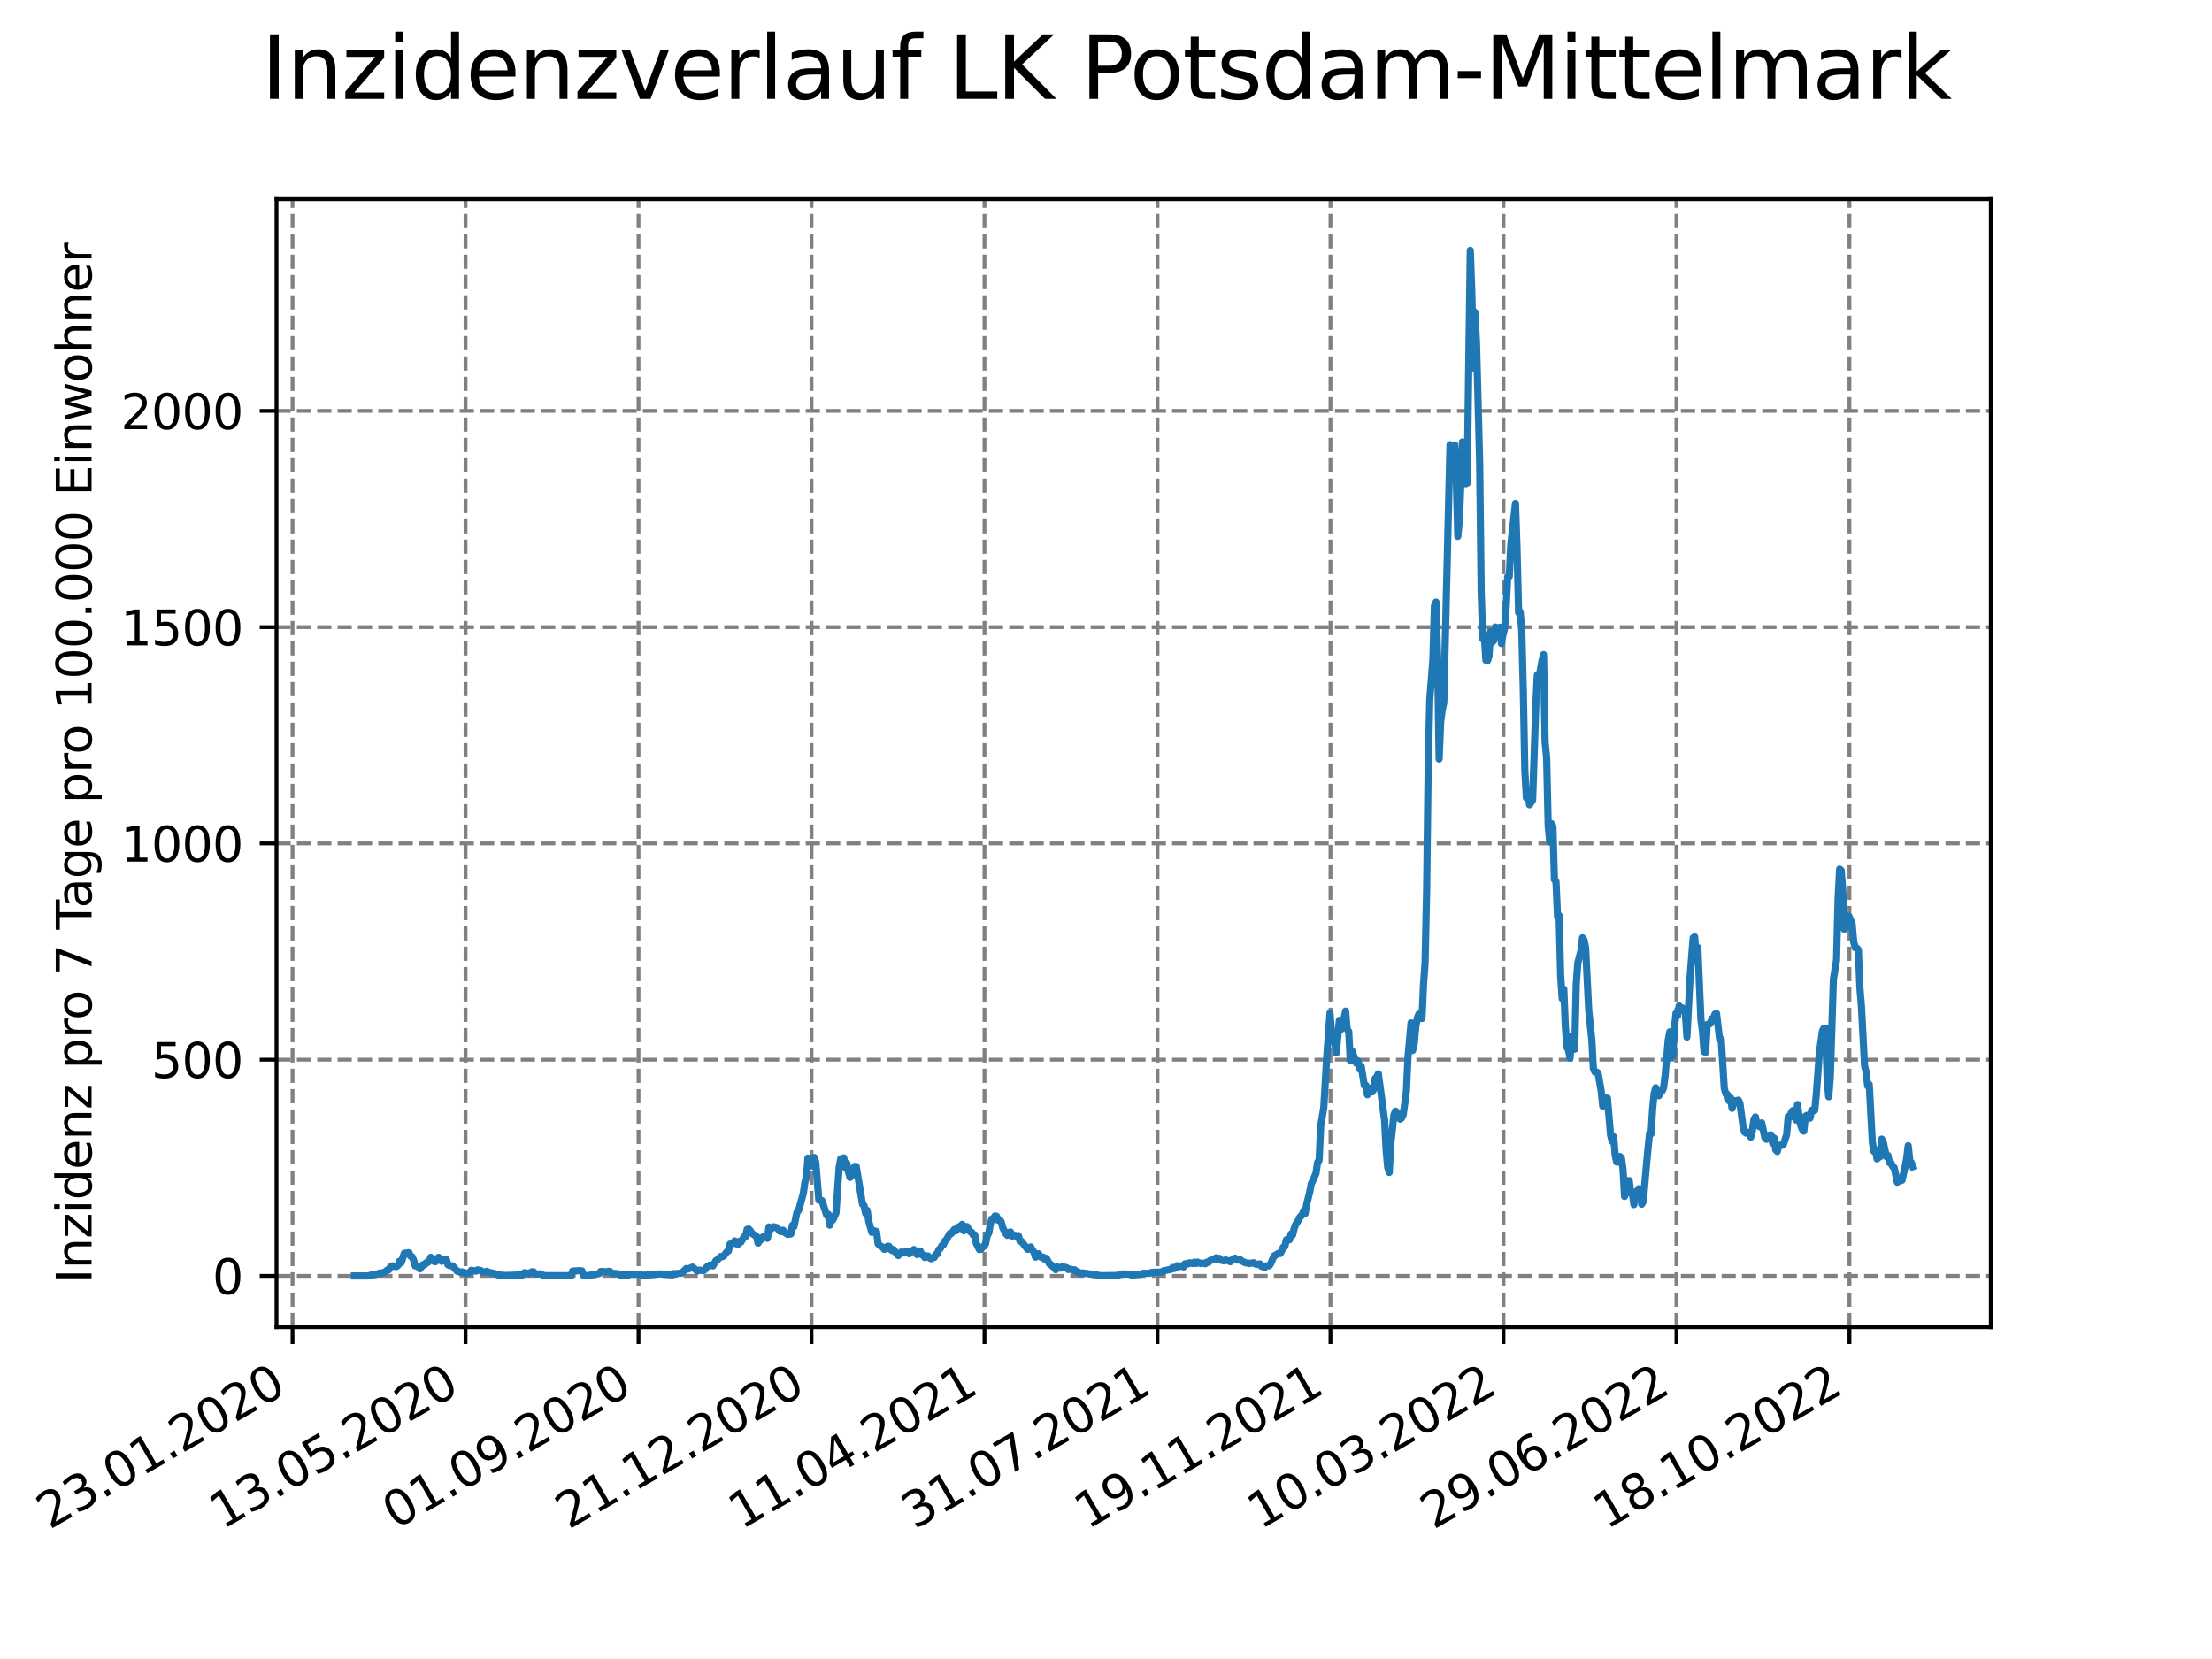 <?xml version="1.0" encoding="utf-8" standalone="no"?>
<!DOCTYPE svg PUBLIC "-//W3C//DTD SVG 1.1//EN"
  "http://www.w3.org/Graphics/SVG/1.1/DTD/svg11.dtd">
<svg xmlns:xlink="http://www.w3.org/1999/xlink" width="460.8pt" height="345.6pt" viewBox="0 0 460.8 345.6" xmlns="http://www.w3.org/2000/svg" version="1.1">
 <defs>
  <style type="text/css">*{stroke-linejoin: round; stroke-linecap: butt}</style>
 </defs>
 <g id="figure_1">
  <g id="patch_1">
   <path d="M 0 345.6 
L 460.8 345.6 
L 460.8 0 
L 0 0 
z
" style="fill: #ffffff"/>
  </g>
  <g id="axes_1">
   <g id="patch_2">
    <path d="M 57.6 276.48 
L 414.72 276.48 
L 414.72 41.472 
L 57.6 41.472 
z
" style="fill: #ffffff"/>
   </g>
   <g id="matplotlib.axis_1">
    <g id="xtick_1">
     <g id="line2d_1">
      <path d="M 60.941 276.48 
L 60.941 41.472 
" clip-path="url(#p02554fb1fa)" style="fill: none; stroke-dasharray: 2.96,1.28; stroke-dashoffset: 0; stroke: #808080; stroke-width: 0.8"/>
     </g>
     <g id="line2d_2">
      <defs>
       <path id="m3b392453e2" d="M 0 0 
L 0 3.5 
" style="stroke: #000000; stroke-width: 0.8"/>
      </defs>
      <g>
       <use xlink:href="#m3b392453e2" x="60.941" y="276.48" style="stroke: #000000; stroke-width: 0.8"/>
      </g>
     </g>
     <g id="text_1">
      <!-- 23.01.2020 -->
      <g transform="translate(10.316 318.689) rotate(-30) scale(0.1 -0.1)">
       <defs>
        <path id="DejaVuSans-32" d="M 1228 531 
L 3431 531 
L 3431 0 
L 469 0 
L 469 531 
Q 828 903 1448 1529 
Q 2069 2156 2228 2338 
Q 2531 2678 2651 2914 
Q 2772 3150 2772 3378 
Q 2772 3750 2511 3984 
Q 2250 4219 1831 4219 
Q 1534 4219 1204 4116 
Q 875 4013 500 3803 
L 500 4441 
Q 881 4594 1212 4672 
Q 1544 4750 1819 4750 
Q 2544 4750 2975 4387 
Q 3406 4025 3406 3419 
Q 3406 3131 3298 2873 
Q 3191 2616 2906 2266 
Q 2828 2175 2409 1742 
Q 1991 1309 1228 531 
z
" transform="scale(0.016)"/>
        <path id="DejaVuSans-33" d="M 2597 2516 
Q 3050 2419 3304 2112 
Q 3559 1806 3559 1356 
Q 3559 666 3084 287 
Q 2609 -91 1734 -91 
Q 1441 -91 1130 -33 
Q 819 25 488 141 
L 488 750 
Q 750 597 1062 519 
Q 1375 441 1716 441 
Q 2309 441 2620 675 
Q 2931 909 2931 1356 
Q 2931 1769 2642 2001 
Q 2353 2234 1838 2234 
L 1294 2234 
L 1294 2753 
L 1863 2753 
Q 2328 2753 2575 2939 
Q 2822 3125 2822 3475 
Q 2822 3834 2567 4026 
Q 2313 4219 1838 4219 
Q 1578 4219 1281 4162 
Q 984 4106 628 3988 
L 628 4550 
Q 988 4650 1302 4700 
Q 1616 4750 1894 4750 
Q 2613 4750 3031 4423 
Q 3450 4097 3450 3541 
Q 3450 3153 3228 2886 
Q 3006 2619 2597 2516 
z
" transform="scale(0.016)"/>
        <path id="DejaVuSans-2e" d="M 684 794 
L 1344 794 
L 1344 0 
L 684 0 
L 684 794 
z
" transform="scale(0.016)"/>
        <path id="DejaVuSans-30" d="M 2034 4250 
Q 1547 4250 1301 3770 
Q 1056 3291 1056 2328 
Q 1056 1369 1301 889 
Q 1547 409 2034 409 
Q 2525 409 2770 889 
Q 3016 1369 3016 2328 
Q 3016 3291 2770 3770 
Q 2525 4250 2034 4250 
z
M 2034 4750 
Q 2819 4750 3233 4129 
Q 3647 3509 3647 2328 
Q 3647 1150 3233 529 
Q 2819 -91 2034 -91 
Q 1250 -91 836 529 
Q 422 1150 422 2328 
Q 422 3509 836 4129 
Q 1250 4750 2034 4750 
z
" transform="scale(0.016)"/>
        <path id="DejaVuSans-31" d="M 794 531 
L 1825 531 
L 1825 4091 
L 703 3866 
L 703 4441 
L 1819 4666 
L 2450 4666 
L 2450 531 
L 3481 531 
L 3481 0 
L 794 0 
L 794 531 
z
" transform="scale(0.016)"/>
       </defs>
       <use xlink:href="#DejaVuSans-32"/>
       <use xlink:href="#DejaVuSans-33" x="63.623"/>
       <use xlink:href="#DejaVuSans-2e" x="127.246"/>
       <use xlink:href="#DejaVuSans-30" x="159.033"/>
       <use xlink:href="#DejaVuSans-31" x="222.656"/>
       <use xlink:href="#DejaVuSans-2e" x="286.279"/>
       <use xlink:href="#DejaVuSans-32" x="318.066"/>
       <use xlink:href="#DejaVuSans-30" x="381.689"/>
       <use xlink:href="#DejaVuSans-32" x="445.312"/>
       <use xlink:href="#DejaVuSans-30" x="508.936"/>
      </g>
     </g>
    </g>
    <g id="xtick_2">
     <g id="line2d_3">
      <path d="M 96.978 276.48 
L 96.978 41.472 
" clip-path="url(#p02554fb1fa)" style="fill: none; stroke-dasharray: 2.96,1.28; stroke-dashoffset: 0; stroke: #808080; stroke-width: 0.8"/>
     </g>
     <g id="line2d_4">
      <g>
       <use xlink:href="#m3b392453e2" x="96.978" y="276.48" style="stroke: #000000; stroke-width: 0.8"/>
      </g>
     </g>
     <g id="text_2">
      <!-- 13.05.2020 -->
      <g transform="translate(46.353 318.689) rotate(-30) scale(0.1 -0.1)">
       <defs>
        <path id="DejaVuSans-35" d="M 691 4666 
L 3169 4666 
L 3169 4134 
L 1269 4134 
L 1269 2991 
Q 1406 3038 1543 3061 
Q 1681 3084 1819 3084 
Q 2600 3084 3056 2656 
Q 3513 2228 3513 1497 
Q 3513 744 3044 326 
Q 2575 -91 1722 -91 
Q 1428 -91 1123 -41 
Q 819 9 494 109 
L 494 744 
Q 775 591 1075 516 
Q 1375 441 1709 441 
Q 2250 441 2565 725 
Q 2881 1009 2881 1497 
Q 2881 1984 2565 2268 
Q 2250 2553 1709 2553 
Q 1456 2553 1204 2497 
Q 953 2441 691 2322 
L 691 4666 
z
" transform="scale(0.016)"/>
       </defs>
       <use xlink:href="#DejaVuSans-31"/>
       <use xlink:href="#DejaVuSans-33" x="63.623"/>
       <use xlink:href="#DejaVuSans-2e" x="127.246"/>
       <use xlink:href="#DejaVuSans-30" x="159.033"/>
       <use xlink:href="#DejaVuSans-35" x="222.656"/>
       <use xlink:href="#DejaVuSans-2e" x="286.279"/>
       <use xlink:href="#DejaVuSans-32" x="318.066"/>
       <use xlink:href="#DejaVuSans-30" x="381.689"/>
       <use xlink:href="#DejaVuSans-32" x="445.312"/>
       <use xlink:href="#DejaVuSans-30" x="508.936"/>
      </g>
     </g>
    </g>
    <g id="xtick_3">
     <g id="line2d_5">
      <path d="M 133.015 276.48 
L 133.015 41.472 
" clip-path="url(#p02554fb1fa)" style="fill: none; stroke-dasharray: 2.96,1.28; stroke-dashoffset: 0; stroke: #808080; stroke-width: 0.8"/>
     </g>
     <g id="line2d_6">
      <g>
       <use xlink:href="#m3b392453e2" x="133.015" y="276.48" style="stroke: #000000; stroke-width: 0.8"/>
      </g>
     </g>
     <g id="text_3">
      <!-- 01.09.2020 -->
      <g transform="translate(82.389 318.689) rotate(-30) scale(0.1 -0.1)">
       <defs>
        <path id="DejaVuSans-39" d="M 703 97 
L 703 672 
Q 941 559 1184 500 
Q 1428 441 1663 441 
Q 2288 441 2617 861 
Q 2947 1281 2994 2138 
Q 2813 1869 2534 1725 
Q 2256 1581 1919 1581 
Q 1219 1581 811 2004 
Q 403 2428 403 3163 
Q 403 3881 828 4315 
Q 1253 4750 1959 4750 
Q 2769 4750 3195 4129 
Q 3622 3509 3622 2328 
Q 3622 1225 3098 567 
Q 2575 -91 1691 -91 
Q 1453 -91 1209 -44 
Q 966 3 703 97 
z
M 1959 2075 
Q 2384 2075 2632 2365 
Q 2881 2656 2881 3163 
Q 2881 3666 2632 3958 
Q 2384 4250 1959 4250 
Q 1534 4250 1286 3958 
Q 1038 3666 1038 3163 
Q 1038 2656 1286 2365 
Q 1534 2075 1959 2075 
z
" transform="scale(0.016)"/>
       </defs>
       <use xlink:href="#DejaVuSans-30"/>
       <use xlink:href="#DejaVuSans-31" x="63.623"/>
       <use xlink:href="#DejaVuSans-2e" x="127.246"/>
       <use xlink:href="#DejaVuSans-30" x="159.033"/>
       <use xlink:href="#DejaVuSans-39" x="222.656"/>
       <use xlink:href="#DejaVuSans-2e" x="286.279"/>
       <use xlink:href="#DejaVuSans-32" x="318.066"/>
       <use xlink:href="#DejaVuSans-30" x="381.689"/>
       <use xlink:href="#DejaVuSans-32" x="445.312"/>
       <use xlink:href="#DejaVuSans-30" x="508.936"/>
      </g>
     </g>
    </g>
    <g id="xtick_4">
     <g id="line2d_7">
      <path d="M 169.051 276.48 
L 169.051 41.472 
" clip-path="url(#p02554fb1fa)" style="fill: none; stroke-dasharray: 2.96,1.28; stroke-dashoffset: 0; stroke: #808080; stroke-width: 0.8"/>
     </g>
     <g id="line2d_8">
      <g>
       <use xlink:href="#m3b392453e2" x="169.051" y="276.48" style="stroke: #000000; stroke-width: 0.8"/>
      </g>
     </g>
     <g id="text_4">
      <!-- 21.12.2020 -->
      <g transform="translate(118.426 318.689) rotate(-30) scale(0.1 -0.1)">
       <use xlink:href="#DejaVuSans-32"/>
       <use xlink:href="#DejaVuSans-31" x="63.623"/>
       <use xlink:href="#DejaVuSans-2e" x="127.246"/>
       <use xlink:href="#DejaVuSans-31" x="159.033"/>
       <use xlink:href="#DejaVuSans-32" x="222.656"/>
       <use xlink:href="#DejaVuSans-2e" x="286.279"/>
       <use xlink:href="#DejaVuSans-32" x="318.066"/>
       <use xlink:href="#DejaVuSans-30" x="381.689"/>
       <use xlink:href="#DejaVuSans-32" x="445.312"/>
       <use xlink:href="#DejaVuSans-30" x="508.936"/>
      </g>
     </g>
    </g>
    <g id="xtick_5">
     <g id="line2d_9">
      <path d="M 205.088 276.48 
L 205.088 41.472 
" clip-path="url(#p02554fb1fa)" style="fill: none; stroke-dasharray: 2.96,1.28; stroke-dashoffset: 0; stroke: #808080; stroke-width: 0.8"/>
     </g>
     <g id="line2d_10">
      <g>
       <use xlink:href="#m3b392453e2" x="205.088" y="276.48" style="stroke: #000000; stroke-width: 0.8"/>
      </g>
     </g>
     <g id="text_5">
      <!-- 11.04.2021 -->
      <g transform="translate(154.463 318.689) rotate(-30) scale(0.1 -0.1)">
       <defs>
        <path id="DejaVuSans-34" d="M 2419 4116 
L 825 1625 
L 2419 1625 
L 2419 4116 
z
M 2253 4666 
L 3047 4666 
L 3047 1625 
L 3713 1625 
L 3713 1100 
L 3047 1100 
L 3047 0 
L 2419 0 
L 2419 1100 
L 313 1100 
L 313 1709 
L 2253 4666 
z
" transform="scale(0.016)"/>
       </defs>
       <use xlink:href="#DejaVuSans-31"/>
       <use xlink:href="#DejaVuSans-31" x="63.623"/>
       <use xlink:href="#DejaVuSans-2e" x="127.246"/>
       <use xlink:href="#DejaVuSans-30" x="159.033"/>
       <use xlink:href="#DejaVuSans-34" x="222.656"/>
       <use xlink:href="#DejaVuSans-2e" x="286.279"/>
       <use xlink:href="#DejaVuSans-32" x="318.066"/>
       <use xlink:href="#DejaVuSans-30" x="381.689"/>
       <use xlink:href="#DejaVuSans-32" x="445.312"/>
       <use xlink:href="#DejaVuSans-31" x="508.936"/>
      </g>
     </g>
    </g>
    <g id="xtick_6">
     <g id="line2d_11">
      <path d="M 241.125 276.48 
L 241.125 41.472 
" clip-path="url(#p02554fb1fa)" style="fill: none; stroke-dasharray: 2.96,1.28; stroke-dashoffset: 0; stroke: #808080; stroke-width: 0.8"/>
     </g>
     <g id="line2d_12">
      <g>
       <use xlink:href="#m3b392453e2" x="241.125" y="276.48" style="stroke: #000000; stroke-width: 0.8"/>
      </g>
     </g>
     <g id="text_6">
      <!-- 31.07.2021 -->
      <g transform="translate(190.499 318.689) rotate(-30) scale(0.1 -0.1)">
       <defs>
        <path id="DejaVuSans-37" d="M 525 4666 
L 3525 4666 
L 3525 4397 
L 1831 0 
L 1172 0 
L 2766 4134 
L 525 4134 
L 525 4666 
z
" transform="scale(0.016)"/>
       </defs>
       <use xlink:href="#DejaVuSans-33"/>
       <use xlink:href="#DejaVuSans-31" x="63.623"/>
       <use xlink:href="#DejaVuSans-2e" x="127.246"/>
       <use xlink:href="#DejaVuSans-30" x="159.033"/>
       <use xlink:href="#DejaVuSans-37" x="222.656"/>
       <use xlink:href="#DejaVuSans-2e" x="286.279"/>
       <use xlink:href="#DejaVuSans-32" x="318.066"/>
       <use xlink:href="#DejaVuSans-30" x="381.689"/>
       <use xlink:href="#DejaVuSans-32" x="445.312"/>
       <use xlink:href="#DejaVuSans-31" x="508.936"/>
      </g>
     </g>
    </g>
    <g id="xtick_7">
     <g id="line2d_13">
      <path d="M 277.161 276.48 
L 277.161 41.472 
" clip-path="url(#p02554fb1fa)" style="fill: none; stroke-dasharray: 2.96,1.28; stroke-dashoffset: 0; stroke: #808080; stroke-width: 0.8"/>
     </g>
     <g id="line2d_14">
      <g>
       <use xlink:href="#m3b392453e2" x="277.161" y="276.48" style="stroke: #000000; stroke-width: 0.8"/>
      </g>
     </g>
     <g id="text_7">
      <!-- 19.11.2021 -->
      <g transform="translate(226.536 318.689) rotate(-30) scale(0.1 -0.1)">
       <use xlink:href="#DejaVuSans-31"/>
       <use xlink:href="#DejaVuSans-39" x="63.623"/>
       <use xlink:href="#DejaVuSans-2e" x="127.246"/>
       <use xlink:href="#DejaVuSans-31" x="159.033"/>
       <use xlink:href="#DejaVuSans-31" x="222.656"/>
       <use xlink:href="#DejaVuSans-2e" x="286.279"/>
       <use xlink:href="#DejaVuSans-32" x="318.066"/>
       <use xlink:href="#DejaVuSans-30" x="381.689"/>
       <use xlink:href="#DejaVuSans-32" x="445.312"/>
       <use xlink:href="#DejaVuSans-31" x="508.936"/>
      </g>
     </g>
    </g>
    <g id="xtick_8">
     <g id="line2d_15">
      <path d="M 313.198 276.48 
L 313.198 41.472 
" clip-path="url(#p02554fb1fa)" style="fill: none; stroke-dasharray: 2.96,1.28; stroke-dashoffset: 0; stroke: #808080; stroke-width: 0.8"/>
     </g>
     <g id="line2d_16">
      <g>
       <use xlink:href="#m3b392453e2" x="313.198" y="276.48" style="stroke: #000000; stroke-width: 0.8"/>
      </g>
     </g>
     <g id="text_8">
      <!-- 10.03.2022 -->
      <g transform="translate(262.573 318.689) rotate(-30) scale(0.1 -0.1)">
       <use xlink:href="#DejaVuSans-31"/>
       <use xlink:href="#DejaVuSans-30" x="63.623"/>
       <use xlink:href="#DejaVuSans-2e" x="127.246"/>
       <use xlink:href="#DejaVuSans-30" x="159.033"/>
       <use xlink:href="#DejaVuSans-33" x="222.656"/>
       <use xlink:href="#DejaVuSans-2e" x="286.279"/>
       <use xlink:href="#DejaVuSans-32" x="318.066"/>
       <use xlink:href="#DejaVuSans-30" x="381.689"/>
       <use xlink:href="#DejaVuSans-32" x="445.312"/>
       <use xlink:href="#DejaVuSans-32" x="508.936"/>
      </g>
     </g>
    </g>
    <g id="xtick_9">
     <g id="line2d_17">
      <path d="M 349.234 276.48 
L 349.234 41.472 
" clip-path="url(#p02554fb1fa)" style="fill: none; stroke-dasharray: 2.96,1.28; stroke-dashoffset: 0; stroke: #808080; stroke-width: 0.8"/>
     </g>
     <g id="line2d_18">
      <g>
       <use xlink:href="#m3b392453e2" x="349.234" y="276.48" style="stroke: #000000; stroke-width: 0.8"/>
      </g>
     </g>
     <g id="text_9">
      <!-- 29.06.2022 -->
      <g transform="translate(298.609 318.689) rotate(-30) scale(0.1 -0.1)">
       <defs>
        <path id="DejaVuSans-36" d="M 2113 2584 
Q 1688 2584 1439 2293 
Q 1191 2003 1191 1497 
Q 1191 994 1439 701 
Q 1688 409 2113 409 
Q 2538 409 2786 701 
Q 3034 994 3034 1497 
Q 3034 2003 2786 2293 
Q 2538 2584 2113 2584 
z
M 3366 4563 
L 3366 3988 
Q 3128 4100 2886 4159 
Q 2644 4219 2406 4219 
Q 1781 4219 1451 3797 
Q 1122 3375 1075 2522 
Q 1259 2794 1537 2939 
Q 1816 3084 2150 3084 
Q 2853 3084 3261 2657 
Q 3669 2231 3669 1497 
Q 3669 778 3244 343 
Q 2819 -91 2113 -91 
Q 1303 -91 875 529 
Q 447 1150 447 2328 
Q 447 3434 972 4092 
Q 1497 4750 2381 4750 
Q 2619 4750 2861 4703 
Q 3103 4656 3366 4563 
z
" transform="scale(0.016)"/>
       </defs>
       <use xlink:href="#DejaVuSans-32"/>
       <use xlink:href="#DejaVuSans-39" x="63.623"/>
       <use xlink:href="#DejaVuSans-2e" x="127.246"/>
       <use xlink:href="#DejaVuSans-30" x="159.033"/>
       <use xlink:href="#DejaVuSans-36" x="222.656"/>
       <use xlink:href="#DejaVuSans-2e" x="286.279"/>
       <use xlink:href="#DejaVuSans-32" x="318.066"/>
       <use xlink:href="#DejaVuSans-30" x="381.689"/>
       <use xlink:href="#DejaVuSans-32" x="445.312"/>
       <use xlink:href="#DejaVuSans-32" x="508.936"/>
      </g>
     </g>
    </g>
    <g id="xtick_10">
     <g id="line2d_19">
      <path d="M 385.271 276.48 
L 385.271 41.472 
" clip-path="url(#p02554fb1fa)" style="fill: none; stroke-dasharray: 2.96,1.28; stroke-dashoffset: 0; stroke: #808080; stroke-width: 0.8"/>
     </g>
     <g id="line2d_20">
      <g>
       <use xlink:href="#m3b392453e2" x="385.271" y="276.48" style="stroke: #000000; stroke-width: 0.8"/>
      </g>
     </g>
     <g id="text_10">
      <!-- 18.10.2022 -->
      <g transform="translate(334.646 318.689) rotate(-30) scale(0.1 -0.1)">
       <defs>
        <path id="DejaVuSans-38" d="M 2034 2216 
Q 1584 2216 1326 1975 
Q 1069 1734 1069 1313 
Q 1069 891 1326 650 
Q 1584 409 2034 409 
Q 2484 409 2743 651 
Q 3003 894 3003 1313 
Q 3003 1734 2745 1975 
Q 2488 2216 2034 2216 
z
M 1403 2484 
Q 997 2584 770 2862 
Q 544 3141 544 3541 
Q 544 4100 942 4425 
Q 1341 4750 2034 4750 
Q 2731 4750 3128 4425 
Q 3525 4100 3525 3541 
Q 3525 3141 3298 2862 
Q 3072 2584 2669 2484 
Q 3125 2378 3379 2068 
Q 3634 1759 3634 1313 
Q 3634 634 3220 271 
Q 2806 -91 2034 -91 
Q 1263 -91 848 271 
Q 434 634 434 1313 
Q 434 1759 690 2068 
Q 947 2378 1403 2484 
z
M 1172 3481 
Q 1172 3119 1398 2916 
Q 1625 2713 2034 2713 
Q 2441 2713 2670 2916 
Q 2900 3119 2900 3481 
Q 2900 3844 2670 4047 
Q 2441 4250 2034 4250 
Q 1625 4250 1398 4047 
Q 1172 3844 1172 3481 
z
" transform="scale(0.016)"/>
       </defs>
       <use xlink:href="#DejaVuSans-31"/>
       <use xlink:href="#DejaVuSans-38" x="63.623"/>
       <use xlink:href="#DejaVuSans-2e" x="127.246"/>
       <use xlink:href="#DejaVuSans-31" x="159.033"/>
       <use xlink:href="#DejaVuSans-30" x="222.656"/>
       <use xlink:href="#DejaVuSans-2e" x="286.279"/>
       <use xlink:href="#DejaVuSans-32" x="318.066"/>
       <use xlink:href="#DejaVuSans-30" x="381.689"/>
       <use xlink:href="#DejaVuSans-32" x="445.312"/>
       <use xlink:href="#DejaVuSans-32" x="508.936"/>
      </g>
     </g>
    </g>
   </g>
   <g id="matplotlib.axis_2">
    <g id="ytick_1">
     <g id="line2d_21">
      <path d="M 57.6 265.798 
L 414.72 265.798 
" clip-path="url(#p02554fb1fa)" style="fill: none; stroke-dasharray: 2.96,1.28; stroke-dashoffset: 0; stroke: #808080; stroke-width: 0.8"/>
     </g>
     <g id="line2d_22">
      <defs>
       <path id="m90b971a206" d="M 0 0 
L -3.5 0 
" style="stroke: #000000; stroke-width: 0.8"/>
      </defs>
      <g>
       <use xlink:href="#m90b971a206" x="57.6" y="265.798" style="stroke: #000000; stroke-width: 0.8"/>
      </g>
     </g>
     <g id="text_11">
      <!-- 0 -->
      <g transform="translate(44.237 269.597) scale(0.1 -0.1)">
       <use xlink:href="#DejaVuSans-30"/>
      </g>
     </g>
    </g>
    <g id="ytick_2">
     <g id="line2d_23">
      <path d="M 57.6 220.746 
L 414.72 220.746 
" clip-path="url(#p02554fb1fa)" style="fill: none; stroke-dasharray: 2.96,1.28; stroke-dashoffset: 0; stroke: #808080; stroke-width: 0.8"/>
     </g>
     <g id="line2d_24">
      <g>
       <use xlink:href="#m90b971a206" x="57.6" y="220.746" style="stroke: #000000; stroke-width: 0.8"/>
      </g>
     </g>
     <g id="text_12">
      <!-- 500 -->
      <g transform="translate(31.512 224.545) scale(0.1 -0.1)">
       <use xlink:href="#DejaVuSans-35"/>
       <use xlink:href="#DejaVuSans-30" x="63.623"/>
       <use xlink:href="#DejaVuSans-30" x="127.246"/>
      </g>
     </g>
    </g>
    <g id="ytick_3">
     <g id="line2d_25">
      <path d="M 57.6 175.695 
L 414.72 175.695 
" clip-path="url(#p02554fb1fa)" style="fill: none; stroke-dasharray: 2.96,1.28; stroke-dashoffset: 0; stroke: #808080; stroke-width: 0.8"/>
     </g>
     <g id="line2d_26">
      <g>
       <use xlink:href="#m90b971a206" x="57.6" y="175.695" style="stroke: #000000; stroke-width: 0.8"/>
      </g>
     </g>
     <g id="text_13">
      <!-- 1000 -->
      <g transform="translate(25.15 179.494) scale(0.1 -0.1)">
       <use xlink:href="#DejaVuSans-31"/>
       <use xlink:href="#DejaVuSans-30" x="63.623"/>
       <use xlink:href="#DejaVuSans-30" x="127.246"/>
       <use xlink:href="#DejaVuSans-30" x="190.869"/>
      </g>
     </g>
    </g>
    <g id="ytick_4">
     <g id="line2d_27">
      <path d="M 57.6 130.643 
L 414.72 130.643 
" clip-path="url(#p02554fb1fa)" style="fill: none; stroke-dasharray: 2.96,1.28; stroke-dashoffset: 0; stroke: #808080; stroke-width: 0.8"/>
     </g>
     <g id="line2d_28">
      <g>
       <use xlink:href="#m90b971a206" x="57.6" y="130.643" style="stroke: #000000; stroke-width: 0.8"/>
      </g>
     </g>
     <g id="text_14">
      <!-- 1500 -->
      <g transform="translate(25.15 134.442) scale(0.1 -0.1)">
       <use xlink:href="#DejaVuSans-31"/>
       <use xlink:href="#DejaVuSans-35" x="63.623"/>
       <use xlink:href="#DejaVuSans-30" x="127.246"/>
       <use xlink:href="#DejaVuSans-30" x="190.869"/>
      </g>
     </g>
    </g>
    <g id="ytick_5">
     <g id="line2d_29">
      <path d="M 57.6 85.592 
L 414.72 85.592 
" clip-path="url(#p02554fb1fa)" style="fill: none; stroke-dasharray: 2.96,1.28; stroke-dashoffset: 0; stroke: #808080; stroke-width: 0.8"/>
     </g>
     <g id="line2d_30">
      <g>
       <use xlink:href="#m90b971a206" x="57.6" y="85.592" style="stroke: #000000; stroke-width: 0.8"/>
      </g>
     </g>
     <g id="text_15">
      <!-- 2000 -->
      <g transform="translate(25.15 89.391) scale(0.1 -0.1)">
       <use xlink:href="#DejaVuSans-32"/>
       <use xlink:href="#DejaVuSans-30" x="63.623"/>
       <use xlink:href="#DejaVuSans-30" x="127.246"/>
       <use xlink:href="#DejaVuSans-30" x="190.869"/>
      </g>
     </g>
    </g>
    <g id="text_16">
     <!-- Inzidenz pro 7 Tage pro 100.000 Einwohner -->
     <g transform="translate(19.07 267.301) rotate(-90) scale(0.1 -0.1)">
      <defs>
       <path id="DejaVuSans-49" d="M 628 4666 
L 1259 4666 
L 1259 0 
L 628 0 
L 628 4666 
z
" transform="scale(0.016)"/>
       <path id="DejaVuSans-6e" d="M 3513 2113 
L 3513 0 
L 2938 0 
L 2938 2094 
Q 2938 2591 2744 2837 
Q 2550 3084 2163 3084 
Q 1697 3084 1428 2787 
Q 1159 2491 1159 1978 
L 1159 0 
L 581 0 
L 581 3500 
L 1159 3500 
L 1159 2956 
Q 1366 3272 1645 3428 
Q 1925 3584 2291 3584 
Q 2894 3584 3203 3211 
Q 3513 2838 3513 2113 
z
" transform="scale(0.016)"/>
       <path id="DejaVuSans-7a" d="M 353 3500 
L 3084 3500 
L 3084 2975 
L 922 459 
L 3084 459 
L 3084 0 
L 275 0 
L 275 525 
L 2438 3041 
L 353 3041 
L 353 3500 
z
" transform="scale(0.016)"/>
       <path id="DejaVuSans-69" d="M 603 3500 
L 1178 3500 
L 1178 0 
L 603 0 
L 603 3500 
z
M 603 4863 
L 1178 4863 
L 1178 4134 
L 603 4134 
L 603 4863 
z
" transform="scale(0.016)"/>
       <path id="DejaVuSans-64" d="M 2906 2969 
L 2906 4863 
L 3481 4863 
L 3481 0 
L 2906 0 
L 2906 525 
Q 2725 213 2448 61 
Q 2172 -91 1784 -91 
Q 1150 -91 751 415 
Q 353 922 353 1747 
Q 353 2572 751 3078 
Q 1150 3584 1784 3584 
Q 2172 3584 2448 3432 
Q 2725 3281 2906 2969 
z
M 947 1747 
Q 947 1113 1208 752 
Q 1469 391 1925 391 
Q 2381 391 2643 752 
Q 2906 1113 2906 1747 
Q 2906 2381 2643 2742 
Q 2381 3103 1925 3103 
Q 1469 3103 1208 2742 
Q 947 2381 947 1747 
z
" transform="scale(0.016)"/>
       <path id="DejaVuSans-65" d="M 3597 1894 
L 3597 1613 
L 953 1613 
Q 991 1019 1311 708 
Q 1631 397 2203 397 
Q 2534 397 2845 478 
Q 3156 559 3463 722 
L 3463 178 
Q 3153 47 2828 -22 
Q 2503 -91 2169 -91 
Q 1331 -91 842 396 
Q 353 884 353 1716 
Q 353 2575 817 3079 
Q 1281 3584 2069 3584 
Q 2775 3584 3186 3129 
Q 3597 2675 3597 1894 
z
M 3022 2063 
Q 3016 2534 2758 2815 
Q 2500 3097 2075 3097 
Q 1594 3097 1305 2825 
Q 1016 2553 972 2059 
L 3022 2063 
z
" transform="scale(0.016)"/>
       <path id="DejaVuSans-20" transform="scale(0.016)"/>
       <path id="DejaVuSans-70" d="M 1159 525 
L 1159 -1331 
L 581 -1331 
L 581 3500 
L 1159 3500 
L 1159 2969 
Q 1341 3281 1617 3432 
Q 1894 3584 2278 3584 
Q 2916 3584 3314 3078 
Q 3713 2572 3713 1747 
Q 3713 922 3314 415 
Q 2916 -91 2278 -91 
Q 1894 -91 1617 61 
Q 1341 213 1159 525 
z
M 3116 1747 
Q 3116 2381 2855 2742 
Q 2594 3103 2138 3103 
Q 1681 3103 1420 2742 
Q 1159 2381 1159 1747 
Q 1159 1113 1420 752 
Q 1681 391 2138 391 
Q 2594 391 2855 752 
Q 3116 1113 3116 1747 
z
" transform="scale(0.016)"/>
       <path id="DejaVuSans-72" d="M 2631 2963 
Q 2534 3019 2420 3045 
Q 2306 3072 2169 3072 
Q 1681 3072 1420 2755 
Q 1159 2438 1159 1844 
L 1159 0 
L 581 0 
L 581 3500 
L 1159 3500 
L 1159 2956 
Q 1341 3275 1631 3429 
Q 1922 3584 2338 3584 
Q 2397 3584 2469 3576 
Q 2541 3569 2628 3553 
L 2631 2963 
z
" transform="scale(0.016)"/>
       <path id="DejaVuSans-6f" d="M 1959 3097 
Q 1497 3097 1228 2736 
Q 959 2375 959 1747 
Q 959 1119 1226 758 
Q 1494 397 1959 397 
Q 2419 397 2687 759 
Q 2956 1122 2956 1747 
Q 2956 2369 2687 2733 
Q 2419 3097 1959 3097 
z
M 1959 3584 
Q 2709 3584 3137 3096 
Q 3566 2609 3566 1747 
Q 3566 888 3137 398 
Q 2709 -91 1959 -91 
Q 1206 -91 779 398 
Q 353 888 353 1747 
Q 353 2609 779 3096 
Q 1206 3584 1959 3584 
z
" transform="scale(0.016)"/>
       <path id="DejaVuSans-54" d="M -19 4666 
L 3928 4666 
L 3928 4134 
L 2272 4134 
L 2272 0 
L 1638 0 
L 1638 4134 
L -19 4134 
L -19 4666 
z
" transform="scale(0.016)"/>
       <path id="DejaVuSans-61" d="M 2194 1759 
Q 1497 1759 1228 1600 
Q 959 1441 959 1056 
Q 959 750 1161 570 
Q 1363 391 1709 391 
Q 2188 391 2477 730 
Q 2766 1069 2766 1631 
L 2766 1759 
L 2194 1759 
z
M 3341 1997 
L 3341 0 
L 2766 0 
L 2766 531 
Q 2569 213 2275 61 
Q 1981 -91 1556 -91 
Q 1019 -91 701 211 
Q 384 513 384 1019 
Q 384 1609 779 1909 
Q 1175 2209 1959 2209 
L 2766 2209 
L 2766 2266 
Q 2766 2663 2505 2880 
Q 2244 3097 1772 3097 
Q 1472 3097 1187 3025 
Q 903 2953 641 2809 
L 641 3341 
Q 956 3463 1253 3523 
Q 1550 3584 1831 3584 
Q 2591 3584 2966 3190 
Q 3341 2797 3341 1997 
z
" transform="scale(0.016)"/>
       <path id="DejaVuSans-67" d="M 2906 1791 
Q 2906 2416 2648 2759 
Q 2391 3103 1925 3103 
Q 1463 3103 1205 2759 
Q 947 2416 947 1791 
Q 947 1169 1205 825 
Q 1463 481 1925 481 
Q 2391 481 2648 825 
Q 2906 1169 2906 1791 
z
M 3481 434 
Q 3481 -459 3084 -895 
Q 2688 -1331 1869 -1331 
Q 1566 -1331 1297 -1286 
Q 1028 -1241 775 -1147 
L 775 -588 
Q 1028 -725 1275 -790 
Q 1522 -856 1778 -856 
Q 2344 -856 2625 -561 
Q 2906 -266 2906 331 
L 2906 616 
Q 2728 306 2450 153 
Q 2172 0 1784 0 
Q 1141 0 747 490 
Q 353 981 353 1791 
Q 353 2603 747 3093 
Q 1141 3584 1784 3584 
Q 2172 3584 2450 3431 
Q 2728 3278 2906 2969 
L 2906 3500 
L 3481 3500 
L 3481 434 
z
" transform="scale(0.016)"/>
       <path id="DejaVuSans-45" d="M 628 4666 
L 3578 4666 
L 3578 4134 
L 1259 4134 
L 1259 2753 
L 3481 2753 
L 3481 2222 
L 1259 2222 
L 1259 531 
L 3634 531 
L 3634 0 
L 628 0 
L 628 4666 
z
" transform="scale(0.016)"/>
       <path id="DejaVuSans-77" d="M 269 3500 
L 844 3500 
L 1563 769 
L 2278 3500 
L 2956 3500 
L 3675 769 
L 4391 3500 
L 4966 3500 
L 4050 0 
L 3372 0 
L 2619 2869 
L 1863 0 
L 1184 0 
L 269 3500 
z
" transform="scale(0.016)"/>
       <path id="DejaVuSans-68" d="M 3513 2113 
L 3513 0 
L 2938 0 
L 2938 2094 
Q 2938 2591 2744 2837 
Q 2550 3084 2163 3084 
Q 1697 3084 1428 2787 
Q 1159 2491 1159 1978 
L 1159 0 
L 581 0 
L 581 4863 
L 1159 4863 
L 1159 2956 
Q 1366 3272 1645 3428 
Q 1925 3584 2291 3584 
Q 2894 3584 3203 3211 
Q 3513 2838 3513 2113 
z
" transform="scale(0.016)"/>
      </defs>
      <use xlink:href="#DejaVuSans-49"/>
      <use xlink:href="#DejaVuSans-6e" x="29.492"/>
      <use xlink:href="#DejaVuSans-7a" x="92.871"/>
      <use xlink:href="#DejaVuSans-69" x="145.361"/>
      <use xlink:href="#DejaVuSans-64" x="173.145"/>
      <use xlink:href="#DejaVuSans-65" x="236.621"/>
      <use xlink:href="#DejaVuSans-6e" x="298.145"/>
      <use xlink:href="#DejaVuSans-7a" x="361.523"/>
      <use xlink:href="#DejaVuSans-20" x="414.014"/>
      <use xlink:href="#DejaVuSans-70" x="445.801"/>
      <use xlink:href="#DejaVuSans-72" x="509.277"/>
      <use xlink:href="#DejaVuSans-6f" x="548.141"/>
      <use xlink:href="#DejaVuSans-20" x="609.322"/>
      <use xlink:href="#DejaVuSans-37" x="641.109"/>
      <use xlink:href="#DejaVuSans-20" x="704.732"/>
      <use xlink:href="#DejaVuSans-54" x="736.52"/>
      <use xlink:href="#DejaVuSans-61" x="781.104"/>
      <use xlink:href="#DejaVuSans-67" x="842.383"/>
      <use xlink:href="#DejaVuSans-65" x="905.859"/>
      <use xlink:href="#DejaVuSans-20" x="967.383"/>
      <use xlink:href="#DejaVuSans-70" x="999.17"/>
      <use xlink:href="#DejaVuSans-72" x="1062.646"/>
      <use xlink:href="#DejaVuSans-6f" x="1101.51"/>
      <use xlink:href="#DejaVuSans-20" x="1162.691"/>
      <use xlink:href="#DejaVuSans-31" x="1194.479"/>
      <use xlink:href="#DejaVuSans-30" x="1258.102"/>
      <use xlink:href="#DejaVuSans-30" x="1321.725"/>
      <use xlink:href="#DejaVuSans-2e" x="1385.348"/>
      <use xlink:href="#DejaVuSans-30" x="1417.135"/>
      <use xlink:href="#DejaVuSans-30" x="1480.758"/>
      <use xlink:href="#DejaVuSans-30" x="1544.381"/>
      <use xlink:href="#DejaVuSans-20" x="1608.004"/>
      <use xlink:href="#DejaVuSans-45" x="1639.791"/>
      <use xlink:href="#DejaVuSans-69" x="1702.975"/>
      <use xlink:href="#DejaVuSans-6e" x="1730.758"/>
      <use xlink:href="#DejaVuSans-77" x="1794.137"/>
      <use xlink:href="#DejaVuSans-6f" x="1875.924"/>
      <use xlink:href="#DejaVuSans-68" x="1937.105"/>
      <use xlink:href="#DejaVuSans-6e" x="2000.484"/>
      <use xlink:href="#DejaVuSans-65" x="2063.863"/>
      <use xlink:href="#DejaVuSans-72" x="2125.387"/>
     </g>
    </g>
   </g>
   <g id="line2d_31">
    <path d="M 73.833 265.798 
L 76.755 265.798 
L 77.404 265.59 
L 78.378 265.507 
L 79.027 265.215 
L 79.352 265.257 
L 80.326 264.924 
L 80.65 264.591 
L 80.975 264.55 
L 81.3 263.967 
L 81.624 263.718 
L 81.949 263.718 
L 82.274 263.842 
L 82.598 263.842 
L 82.923 263.593 
L 83.248 262.719 
L 83.572 263.052 
L 84.222 261.096 
L 85.196 260.972 
L 85.52 261.679 
L 85.845 261.804 
L 86.17 262.553 
L 86.494 263.718 
L 87.144 263.801 
L 87.468 264.342 
L 88.118 263.468 
L 88.442 263.51 
L 88.767 263.052 
L 89.091 263.01 
L 89.416 262.719 
L 89.741 261.929 
L 90.39 262.761 
L 90.715 262.844 
L 91.039 262.178 
L 91.364 261.929 
L 92.013 262.761 
L 92.338 262.469 
L 92.987 262.386 
L 93.312 263.468 
L 93.637 263.634 
L 94.286 263.718 
L 95.26 264.841 
L 95.585 264.882 
L 95.909 265.049 
L 96.234 264.966 
L 97.208 265.299 
L 97.857 265.091 
L 98.182 264.633 
L 99.156 264.799 
L 99.48 264.55 
L 100.13 264.674 
L 100.454 265.007 
L 101.104 264.924 
L 101.428 264.841 
L 101.753 265.049 
L 103.052 265.299 
L 103.701 265.59 
L 105.324 265.715 
L 107.597 265.631 
L 107.921 265.548 
L 108.571 265.631 
L 108.895 265.59 
L 109.22 265.132 
L 110.194 265.299 
L 110.843 264.924 
L 111.168 264.966 
L 111.493 265.423 
L 112.467 265.382 
L 113.441 265.756 
L 118.96 265.756 
L 119.284 264.799 
L 120.583 264.716 
L 121.232 264.758 
L 121.557 265.715 
L 122.206 265.756 
L 124.154 265.465 
L 124.803 265.299 
L 125.128 264.882 
L 126.427 264.966 
L 126.751 264.841 
L 127.076 264.882 
L 127.401 265.257 
L 128.699 265.34 
L 129.024 265.59 
L 129.673 265.59 
L 130.972 265.59 
L 131.297 265.423 
L 133.245 265.465 
L 133.894 265.673 
L 135.192 265.59 
L 137.465 265.382 
L 139.088 265.507 
L 140.062 265.59 
L 140.387 265.299 
L 140.712 265.423 
L 141.036 265.299 
L 142.01 265.215 
L 142.984 264.258 
L 143.309 264.383 
L 143.958 264.092 
L 144.283 263.967 
L 145.257 264.799 
L 145.581 264.591 
L 146.555 264.674 
L 146.88 264.466 
L 147.205 263.967 
L 147.854 263.551 
L 148.503 263.718 
L 149.153 262.594 
L 149.477 262.428 
L 150.127 261.762 
L 150.451 261.804 
L 150.776 261.637 
L 151.425 260.764 
L 151.75 260.597 
L 152.074 259.183 
L 152.724 259.058 
L 153.048 258.517 
L 153.373 259.058 
L 153.698 259.266 
L 154.022 258.6 
L 154.347 258.767 
L 154.996 257.643 
L 155.321 257.602 
L 155.646 256.104 
L 155.97 256.021 
L 156.295 256.353 
L 156.62 256.936 
L 157.594 257.56 
L 157.918 258.975 
L 158.243 258.475 
L 158.568 258.226 
L 158.892 257.685 
L 159.217 257.643 
L 159.866 257.976 
L 160.191 255.605 
L 160.515 256.104 
L 161.165 255.563 
L 161.814 255.729 
L 162.463 256.478 
L 162.788 256.561 
L 163.113 256.27 
L 163.437 256.728 
L 164.087 257.144 
L 164.736 257.061 
L 165.061 255.272 
L 165.385 255.563 
L 166.035 252.484 
L 166.359 252.151 
L 167.333 248.656 
L 167.658 246.41 
L 167.983 245.203 
L 168.307 241.251 
L 168.632 241.5 
L 168.957 242.832 
L 169.281 242.915 
L 169.606 241.126 
L 169.93 242.083 
L 170.58 250.029 
L 171.229 250.113 
L 172.203 253.15 
L 172.528 252.942 
L 172.852 255.23 
L 173.177 254.148 
L 173.502 254.148 
L 174.151 252.692 
L 174.8 243.248 
L 175.125 241.417 
L 175.45 241.542 
L 175.774 241.209 
L 176.099 243.206 
L 176.424 242.374 
L 176.748 244.163 
L 177.073 245.286 
L 177.398 244.246 
L 177.722 244.745 
L 178.047 242.998 
L 178.371 242.998 
L 179.67 250.861 
L 179.995 251.153 
L 180.319 252.775 
L 180.644 252.151 
L 180.969 254.398 
L 181.618 256.728 
L 181.943 256.645 
L 182.267 256.437 
L 182.592 256.561 
L 182.917 259.099 
L 183.241 259.432 
L 183.891 259.848 
L 184.215 260.264 
L 184.54 260.181 
L 184.865 259.64 
L 185.189 259.64 
L 185.514 260.264 
L 185.839 260.514 
L 186.163 260.306 
L 186.813 261.221 
L 187.137 261.554 
L 187.786 260.805 
L 188.436 261.013 
L 188.76 260.639 
L 189.085 260.68 
L 189.41 261.18 
L 189.734 260.722 
L 190.059 260.764 
L 190.384 260.306 
L 190.708 260.639 
L 191.033 261.346 
L 191.682 260.597 
L 192.007 261.388 
L 192.332 261.429 
L 192.656 261.97 
L 192.981 261.72 
L 193.306 261.637 
L 193.63 262.053 
L 193.955 262.22 
L 194.28 262.012 
L 194.604 261.97 
L 194.929 261.346 
L 195.254 261.221 
L 195.578 260.348 
L 195.903 260.056 
L 196.227 259.474 
L 196.552 259.266 
L 196.877 258.475 
L 197.201 258.226 
L 197.851 256.977 
L 198.175 256.977 
L 198.825 256.104 
L 199.149 256.395 
L 199.474 255.813 
L 199.799 255.521 
L 200.123 255.896 
L 200.448 255.064 
L 200.773 256.395 
L 201.097 255.729 
L 201.422 255.521 
L 202.071 256.561 
L 202.396 256.686 
L 202.721 257.269 
L 203.045 257.227 
L 203.37 259.016 
L 204.019 260.306 
L 204.344 260.264 
L 204.669 259.765 
L 204.993 259.64 
L 205.318 259.099 
L 205.642 257.435 
L 205.967 256.894 
L 206.292 255.022 
L 206.616 253.94 
L 206.941 253.982 
L 207.266 253.316 
L 207.59 253.358 
L 207.915 254.19 
L 208.24 254.107 
L 208.564 254.523 
L 208.889 255.771 
L 209.538 257.019 
L 209.863 257.352 
L 210.188 256.728 
L 210.512 256.645 
L 210.837 257.518 
L 211.162 257.352 
L 211.486 257.352 
L 211.811 257.643 
L 212.136 257.394 
L 212.46 258.558 
L 212.785 258.6 
L 214.083 260.264 
L 214.733 259.765 
L 215.057 260.431 
L 215.382 260.805 
L 215.707 261.887 
L 216.031 261.72 
L 216.356 261.18 
L 216.681 261.762 
L 217.005 261.97 
L 217.33 261.887 
L 217.655 262.345 
L 217.979 262.137 
L 218.629 263.301 
L 218.953 263.468 
L 219.278 263.842 
L 219.603 264.009 
L 219.927 264.508 
L 220.252 263.926 
L 220.577 264.134 
L 220.901 264.175 
L 221.226 263.926 
L 221.551 263.926 
L 222.2 264.092 
L 222.525 264.466 
L 222.849 264.383 
L 223.174 264.425 
L 223.498 264.633 
L 223.823 264.508 
L 224.148 264.882 
L 224.472 264.882 
L 224.797 265.215 
L 225.122 265.34 
L 225.446 265.174 
L 228.693 265.631 
L 229.018 265.756 
L 229.667 265.756 
L 232.589 265.715 
L 233.887 265.382 
L 234.861 265.423 
L 235.186 265.423 
L 235.835 265.673 
L 236.809 265.507 
L 237.459 265.507 
L 238.108 265.257 
L 239.407 265.257 
L 240.056 265.049 
L 242.004 265.007 
L 242.328 264.758 
L 243.952 264.425 
L 244.276 264.05 
L 244.601 264.258 
L 244.926 264.092 
L 245.25 263.676 
L 245.575 263.884 
L 246.224 263.676 
L 246.549 263.926 
L 246.874 263.26 
L 247.523 263.301 
L 247.848 263.052 
L 248.497 263.218 
L 248.822 262.927 
L 249.146 263.218 
L 249.471 262.927 
L 250.12 263.218 
L 250.769 263.135 
L 251.094 263.26 
L 251.419 262.927 
L 251.743 262.969 
L 252.068 262.594 
L 252.717 262.386 
L 253.042 262.386 
L 253.367 262.012 
L 253.691 262.303 
L 254.016 262.137 
L 254.341 262.511 
L 254.99 262.677 
L 255.315 262.469 
L 255.964 262.677 
L 256.289 262.844 
L 256.613 262.469 
L 257.263 262.095 
L 257.912 262.511 
L 258.237 262.303 
L 258.561 262.636 
L 259.535 263.093 
L 259.86 263.093 
L 260.184 263.218 
L 261.158 263.052 
L 261.483 263.301 
L 261.808 263.385 
L 262.457 263.301 
L 262.782 263.801 
L 263.106 263.842 
L 263.431 264.092 
L 263.756 263.718 
L 264.405 263.676 
L 264.73 263.218 
L 265.379 261.679 
L 266.353 261.096 
L 266.678 261.138 
L 267.002 260.597 
L 267.327 259.807 
L 267.651 259.682 
L 267.976 258.267 
L 268.625 258.267 
L 268.95 257.061 
L 269.275 257.269 
L 269.599 255.896 
L 269.924 255.064 
L 270.249 254.606 
L 270.898 253.399 
L 271.223 253.191 
L 271.547 252.276 
L 271.872 252.817 
L 272.197 250.903 
L 272.846 248.282 
L 273.171 246.535 
L 273.495 245.952 
L 274.145 244.413 
L 274.469 242.166 
L 274.794 241.708 
L 275.119 234.594 
L 275.768 230.724 
L 276.417 219.699 
L 277.066 211.045 
L 277.391 215.372 
L 277.716 216.703 
L 278.04 217.036 
L 278.365 219.325 
L 279.014 212.543 
L 279.339 214.457 
L 279.664 213.042 
L 279.988 212.168 
L 280.313 210.629 
L 280.638 214.415 
L 280.962 214.873 
L 281.287 220.947 
L 281.612 218.867 
L 282.586 221.53 
L 282.91 221.03 
L 283.235 222.695 
L 283.56 222.112 
L 284.209 226.106 
L 284.534 226.106 
L 284.858 228.062 
L 285.183 227.188 
L 285.507 226.689 
L 285.832 227.479 
L 286.157 226.938 
L 286.481 224.65 
L 286.806 224.359 
L 287.131 223.693 
L 288.429 233.304 
L 288.754 239.586 
L 289.079 243.164 
L 289.403 244.246 
L 289.728 238.297 
L 290.377 232.264 
L 290.702 231.473 
L 291.027 231.765 
L 291.351 231.848 
L 291.676 233.138 
L 292.001 232.888 
L 292.325 232.139 
L 292.975 227.354 
L 293.299 220.323 
L 293.949 213.084 
L 294.273 218.825 
L 294.598 217.494 
L 294.922 213.958 
L 295.247 212.044 
L 295.572 211.253 
L 295.896 212.168 
L 296.221 212.168 
L 296.546 205.054 
L 296.87 200.519 
L 297.195 185.499 
L 297.52 159.33 
L 297.844 145.725 
L 298.494 137.487 
L 298.818 126.253 
L 299.143 125.421 
L 299.468 136.447 
L 299.792 158.123 
L 300.117 150.343 
L 300.442 147.888 
L 300.766 146.349 
L 302.065 92.636 
L 302.39 96.173 
L 302.714 93.801 
L 303.039 92.678 
L 303.363 99.543 
L 303.688 111.733 
L 304.013 108.405 
L 304.662 92.054 
L 305.311 100.749 
L 305.636 100.624 
L 306.285 52.154 
L 306.61 61.141 
L 306.935 76.66 
L 307.259 65.052 
L 307.584 71.542 
L 308.233 96.131 
L 308.558 123.424 
L 308.883 133.118 
L 309.207 132.245 
L 309.532 137.528 
L 309.857 137.653 
L 310.181 136.738 
L 310.506 131.537 
L 310.831 133.826 
L 311.155 133.451 
L 311.48 130.622 
L 311.805 131.412 
L 312.129 131.246 
L 312.454 130.664 
L 312.778 134.075 
L 313.103 132.161 
L 313.428 130.913 
L 313.752 126.503 
L 314.077 120.137 
L 314.402 120.096 
L 314.726 113.522 
L 315.7 104.868 
L 316.025 114.396 
L 316.35 127.626 
L 316.674 127.46 
L 316.999 131.08 
L 317.324 143.644 
L 317.648 160.536 
L 317.973 166.195 
L 318.298 164.53 
L 318.622 167.651 
L 319.272 166.652 
L 319.921 147.347 
L 320.246 140.607 
L 320.57 141.315 
L 321.219 137.695 
L 321.544 136.363 
L 321.869 154.545 
L 322.193 157.832 
L 322.518 172.186 
L 322.843 175.389 
L 323.167 171.562 
L 323.492 172.186 
L 323.817 183.253 
L 324.141 183.669 
L 324.466 190.991 
L 324.791 190.7 
L 325.115 203.348 
L 325.44 208.05 
L 325.765 206.052 
L 326.089 213.833 
L 326.414 218.201 
L 326.739 218.701 
L 327.063 220.406 
L 327.388 215.913 
L 327.713 216.495 
L 328.037 218.576 
L 328.362 205.012 
L 328.687 200.561 
L 329.336 198.106 
L 329.661 195.36 
L 329.985 195.818 
L 330.31 197.482 
L 330.959 210.421 
L 331.608 216.62 
L 331.933 222.653 
L 332.258 223.319 
L 332.582 223.319 
L 332.907 223.527 
L 333.556 227.271 
L 333.881 230.433 
L 334.206 228.769 
L 334.855 228.769 
L 335.504 236.424 
L 335.829 237.756 
L 336.154 236.799 
L 336.478 240.71 
L 336.803 242.083 
L 337.128 242.083 
L 337.452 240.918 
L 337.777 241.251 
L 338.102 243.581 
L 338.426 249.239 
L 338.751 245.91 
L 339.075 246.035 
L 339.4 245.952 
L 339.725 248.615 
L 340.049 248.573 
L 340.374 250.945 
L 340.699 248.324 
L 341.023 248.615 
L 341.348 247.658 
L 341.673 247.658 
L 341.997 250.861 
L 342.322 250.279 
L 342.971 242.832 
L 343.621 236.133 
L 343.945 236.216 
L 344.27 231.016 
L 344.595 227.729 
L 344.919 226.606 
L 345.244 227.105 
L 345.569 228.27 
L 345.893 227.604 
L 346.218 227.354 
L 346.543 226.647 
L 346.867 224.151 
L 347.517 216.703 
L 347.841 214.956 
L 348.166 220.24 
L 348.49 219.99 
L 348.815 214.166 
L 349.14 211.087 
L 349.464 211.586 
L 349.789 209.547 
L 350.114 209.922 
L 350.438 209.963 
L 351.088 210.962 
L 351.412 216.038 
L 352.062 203.723 
L 352.711 195.36 
L 353.036 195.152 
L 353.36 200.311 
L 353.685 197.399 
L 354.334 212.418 
L 354.659 214.831 
L 354.984 219.075 
L 355.308 219.241 
L 355.633 213.417 
L 356.282 213.25 
L 356.607 212.21 
L 356.931 212.335 
L 357.256 211.253 
L 357.581 211.128 
L 358.23 216.537 
L 358.555 216.495 
L 359.204 226.772 
L 359.529 227.854 
L 359.853 228.02 
L 360.178 229.31 
L 360.503 228.686 
L 360.827 230.891 
L 361.152 229.851 
L 361.477 229.31 
L 361.801 229.31 
L 362.126 229.185 
L 362.451 229.809 
L 363.1 234.635 
L 363.425 235.842 
L 363.749 236.05 
L 364.074 235.884 
L 364.399 235.884 
L 364.723 236.882 
L 365.048 235.551 
L 365.373 233.179 
L 365.697 232.68 
L 366.022 234.386 
L 366.671 234.76 
L 366.996 233.928 
L 367.645 236.965 
L 367.97 237.34 
L 368.294 236.549 
L 368.944 236.424 
L 369.268 238.13 
L 369.593 237.09 
L 369.918 239.545 
L 370.242 239.878 
L 370.567 238.588 
L 371.216 238.588 
L 371.541 238.338 
L 372.19 236.383 
L 372.515 232.597 
L 372.84 232.722 
L 373.164 231.765 
L 373.489 231.349 
L 374.138 233.304 
L 374.463 230.1 
L 374.787 232.722 
L 375.112 234.427 
L 375.437 235.259 
L 375.761 235.634 
L 376.086 232.555 
L 376.411 232.347 
L 376.735 232.93 
L 377.06 232.93 
L 377.385 231.307 
L 377.709 231.432 
L 378.034 231.307 
L 378.359 228.145 
L 379.008 219.325 
L 379.657 214.706 
L 379.982 214.166 
L 380.307 214.207 
L 380.631 224.941 
L 380.956 228.478 
L 381.281 224.317 
L 381.93 204.014 
L 382.579 200.02 
L 382.904 187.247 
L 383.229 181.048 
L 383.553 181.339 
L 383.878 185.583 
L 384.202 193.571 
L 384.527 191.948 
L 384.852 193.03 
L 385.176 190.867 
L 385.826 192.406 
L 386.15 196.15 
L 386.475 197.44 
L 386.8 197.482 
L 387.124 197.856 
L 387.449 205.761 
L 387.774 209.714 
L 388.423 222.029 
L 388.748 223.36 
L 389.072 226.231 
L 389.397 225.94 
L 390.046 238.005 
L 390.371 239.836 
L 390.696 239.462 
L 391.02 241.417 
L 391.345 241.084 
L 391.67 240.959 
L 391.994 237.298 
L 392.319 237.922 
L 392.968 240.959 
L 393.293 240.71 
L 393.617 242.208 
L 393.942 242.291 
L 394.267 242.998 
L 394.591 243.248 
L 395.241 246.285 
L 395.565 245.91 
L 395.89 245.994 
L 396.215 245.869 
L 396.864 243.081 
L 397.189 241.375 
L 397.513 238.671 
L 397.838 241.792 
L 398.163 242.208 
L 398.487 243.04 
L 398.487 243.04 
" clip-path="url(#p02554fb1fa)" style="fill: none; stroke: #1f77b4; stroke-width: 1.5; stroke-linecap: square"/>
   </g>
   <g id="patch_3">
    <path d="M 57.6 276.48 
L 57.6 41.472 
" style="fill: none; stroke: #000000; stroke-width: 0.8; stroke-linejoin: miter; stroke-linecap: square"/>
   </g>
   <g id="patch_4">
    <path d="M 414.72 276.48 
L 414.72 41.472 
" style="fill: none; stroke: #000000; stroke-width: 0.8; stroke-linejoin: miter; stroke-linecap: square"/>
   </g>
   <g id="patch_5">
    <path d="M 57.6 276.48 
L 414.72 276.48 
" style="fill: none; stroke: #000000; stroke-width: 0.8; stroke-linejoin: miter; stroke-linecap: square"/>
   </g>
   <g id="patch_6">
    <path d="M 57.6 41.472 
L 414.72 41.472 
" style="fill: none; stroke: #000000; stroke-width: 0.8; stroke-linejoin: miter; stroke-linecap: square"/>
   </g>
  </g>
  <g id="text_17">
   <!-- Inzidenzverlauf LK Potsdam-Mittelmark -->
   <g transform="translate(54.429 20.589) scale(0.18 -0.18)">
    <defs>
     <path id="DejaVuSans-76" d="M 191 3500 
L 800 3500 
L 1894 563 
L 2988 3500 
L 3597 3500 
L 2284 0 
L 1503 0 
L 191 3500 
z
" transform="scale(0.016)"/>
     <path id="DejaVuSans-6c" d="M 603 4863 
L 1178 4863 
L 1178 0 
L 603 0 
L 603 4863 
z
" transform="scale(0.016)"/>
     <path id="DejaVuSans-75" d="M 544 1381 
L 544 3500 
L 1119 3500 
L 1119 1403 
Q 1119 906 1312 657 
Q 1506 409 1894 409 
Q 2359 409 2629 706 
Q 2900 1003 2900 1516 
L 2900 3500 
L 3475 3500 
L 3475 0 
L 2900 0 
L 2900 538 
Q 2691 219 2414 64 
Q 2138 -91 1772 -91 
Q 1169 -91 856 284 
Q 544 659 544 1381 
z
M 1991 3584 
L 1991 3584 
z
" transform="scale(0.016)"/>
     <path id="DejaVuSans-66" d="M 2375 4863 
L 2375 4384 
L 1825 4384 
Q 1516 4384 1395 4259 
Q 1275 4134 1275 3809 
L 1275 3500 
L 2222 3500 
L 2222 3053 
L 1275 3053 
L 1275 0 
L 697 0 
L 697 3053 
L 147 3053 
L 147 3500 
L 697 3500 
L 697 3744 
Q 697 4328 969 4595 
Q 1241 4863 1831 4863 
L 2375 4863 
z
" transform="scale(0.016)"/>
     <path id="DejaVuSans-4c" d="M 628 4666 
L 1259 4666 
L 1259 531 
L 3531 531 
L 3531 0 
L 628 0 
L 628 4666 
z
" transform="scale(0.016)"/>
     <path id="DejaVuSans-4b" d="M 628 4666 
L 1259 4666 
L 1259 2694 
L 3353 4666 
L 4166 4666 
L 1850 2491 
L 4331 0 
L 3500 0 
L 1259 2247 
L 1259 0 
L 628 0 
L 628 4666 
z
" transform="scale(0.016)"/>
     <path id="DejaVuSans-50" d="M 1259 4147 
L 1259 2394 
L 2053 2394 
Q 2494 2394 2734 2622 
Q 2975 2850 2975 3272 
Q 2975 3691 2734 3919 
Q 2494 4147 2053 4147 
L 1259 4147 
z
M 628 4666 
L 2053 4666 
Q 2838 4666 3239 4311 
Q 3641 3956 3641 3272 
Q 3641 2581 3239 2228 
Q 2838 1875 2053 1875 
L 1259 1875 
L 1259 0 
L 628 0 
L 628 4666 
z
" transform="scale(0.016)"/>
     <path id="DejaVuSans-74" d="M 1172 4494 
L 1172 3500 
L 2356 3500 
L 2356 3053 
L 1172 3053 
L 1172 1153 
Q 1172 725 1289 603 
Q 1406 481 1766 481 
L 2356 481 
L 2356 0 
L 1766 0 
Q 1100 0 847 248 
Q 594 497 594 1153 
L 594 3053 
L 172 3053 
L 172 3500 
L 594 3500 
L 594 4494 
L 1172 4494 
z
" transform="scale(0.016)"/>
     <path id="DejaVuSans-73" d="M 2834 3397 
L 2834 2853 
Q 2591 2978 2328 3040 
Q 2066 3103 1784 3103 
Q 1356 3103 1142 2972 
Q 928 2841 928 2578 
Q 928 2378 1081 2264 
Q 1234 2150 1697 2047 
L 1894 2003 
Q 2506 1872 2764 1633 
Q 3022 1394 3022 966 
Q 3022 478 2636 193 
Q 2250 -91 1575 -91 
Q 1294 -91 989 -36 
Q 684 19 347 128 
L 347 722 
Q 666 556 975 473 
Q 1284 391 1588 391 
Q 1994 391 2212 530 
Q 2431 669 2431 922 
Q 2431 1156 2273 1281 
Q 2116 1406 1581 1522 
L 1381 1569 
Q 847 1681 609 1914 
Q 372 2147 372 2553 
Q 372 3047 722 3315 
Q 1072 3584 1716 3584 
Q 2034 3584 2315 3537 
Q 2597 3491 2834 3397 
z
" transform="scale(0.016)"/>
     <path id="DejaVuSans-6d" d="M 3328 2828 
Q 3544 3216 3844 3400 
Q 4144 3584 4550 3584 
Q 5097 3584 5394 3201 
Q 5691 2819 5691 2113 
L 5691 0 
L 5113 0 
L 5113 2094 
Q 5113 2597 4934 2840 
Q 4756 3084 4391 3084 
Q 3944 3084 3684 2787 
Q 3425 2491 3425 1978 
L 3425 0 
L 2847 0 
L 2847 2094 
Q 2847 2600 2669 2842 
Q 2491 3084 2119 3084 
Q 1678 3084 1418 2786 
Q 1159 2488 1159 1978 
L 1159 0 
L 581 0 
L 581 3500 
L 1159 3500 
L 1159 2956 
Q 1356 3278 1631 3431 
Q 1906 3584 2284 3584 
Q 2666 3584 2933 3390 
Q 3200 3197 3328 2828 
z
" transform="scale(0.016)"/>
     <path id="DejaVuSans-2d" d="M 313 2009 
L 1997 2009 
L 1997 1497 
L 313 1497 
L 313 2009 
z
" transform="scale(0.016)"/>
     <path id="DejaVuSans-4d" d="M 628 4666 
L 1569 4666 
L 2759 1491 
L 3956 4666 
L 4897 4666 
L 4897 0 
L 4281 0 
L 4281 4097 
L 3078 897 
L 2444 897 
L 1241 4097 
L 1241 0 
L 628 0 
L 628 4666 
z
" transform="scale(0.016)"/>
     <path id="DejaVuSans-6b" d="M 581 4863 
L 1159 4863 
L 1159 1991 
L 2875 3500 
L 3609 3500 
L 1753 1863 
L 3688 0 
L 2938 0 
L 1159 1709 
L 1159 0 
L 581 0 
L 581 4863 
z
" transform="scale(0.016)"/>
    </defs>
    <use xlink:href="#DejaVuSans-49"/>
    <use xlink:href="#DejaVuSans-6e" x="29.492"/>
    <use xlink:href="#DejaVuSans-7a" x="92.871"/>
    <use xlink:href="#DejaVuSans-69" x="145.361"/>
    <use xlink:href="#DejaVuSans-64" x="173.145"/>
    <use xlink:href="#DejaVuSans-65" x="236.621"/>
    <use xlink:href="#DejaVuSans-6e" x="298.145"/>
    <use xlink:href="#DejaVuSans-7a" x="361.523"/>
    <use xlink:href="#DejaVuSans-76" x="414.014"/>
    <use xlink:href="#DejaVuSans-65" x="473.193"/>
    <use xlink:href="#DejaVuSans-72" x="534.717"/>
    <use xlink:href="#DejaVuSans-6c" x="575.83"/>
    <use xlink:href="#DejaVuSans-61" x="603.613"/>
    <use xlink:href="#DejaVuSans-75" x="664.893"/>
    <use xlink:href="#DejaVuSans-66" x="728.271"/>
    <use xlink:href="#DejaVuSans-20" x="763.477"/>
    <use xlink:href="#DejaVuSans-4c" x="795.264"/>
    <use xlink:href="#DejaVuSans-4b" x="850.977"/>
    <use xlink:href="#DejaVuSans-20" x="916.553"/>
    <use xlink:href="#DejaVuSans-50" x="948.34"/>
    <use xlink:href="#DejaVuSans-6f" x="1005.018"/>
    <use xlink:href="#DejaVuSans-74" x="1066.199"/>
    <use xlink:href="#DejaVuSans-73" x="1105.408"/>
    <use xlink:href="#DejaVuSans-64" x="1157.508"/>
    <use xlink:href="#DejaVuSans-61" x="1220.984"/>
    <use xlink:href="#DejaVuSans-6d" x="1282.264"/>
    <use xlink:href="#DejaVuSans-2d" x="1379.676"/>
    <use xlink:href="#DejaVuSans-4d" x="1415.76"/>
    <use xlink:href="#DejaVuSans-69" x="1502.039"/>
    <use xlink:href="#DejaVuSans-74" x="1529.822"/>
    <use xlink:href="#DejaVuSans-74" x="1569.031"/>
    <use xlink:href="#DejaVuSans-65" x="1608.24"/>
    <use xlink:href="#DejaVuSans-6c" x="1669.764"/>
    <use xlink:href="#DejaVuSans-6d" x="1697.547"/>
    <use xlink:href="#DejaVuSans-61" x="1794.959"/>
    <use xlink:href="#DejaVuSans-72" x="1856.238"/>
    <use xlink:href="#DejaVuSans-6b" x="1897.352"/>
   </g>
  </g>
 </g>
 <defs>
  <clipPath id="p02554fb1fa">
   <rect x="57.6" y="41.472" width="357.12" height="235.008"/>
  </clipPath>
 </defs>
</svg>
